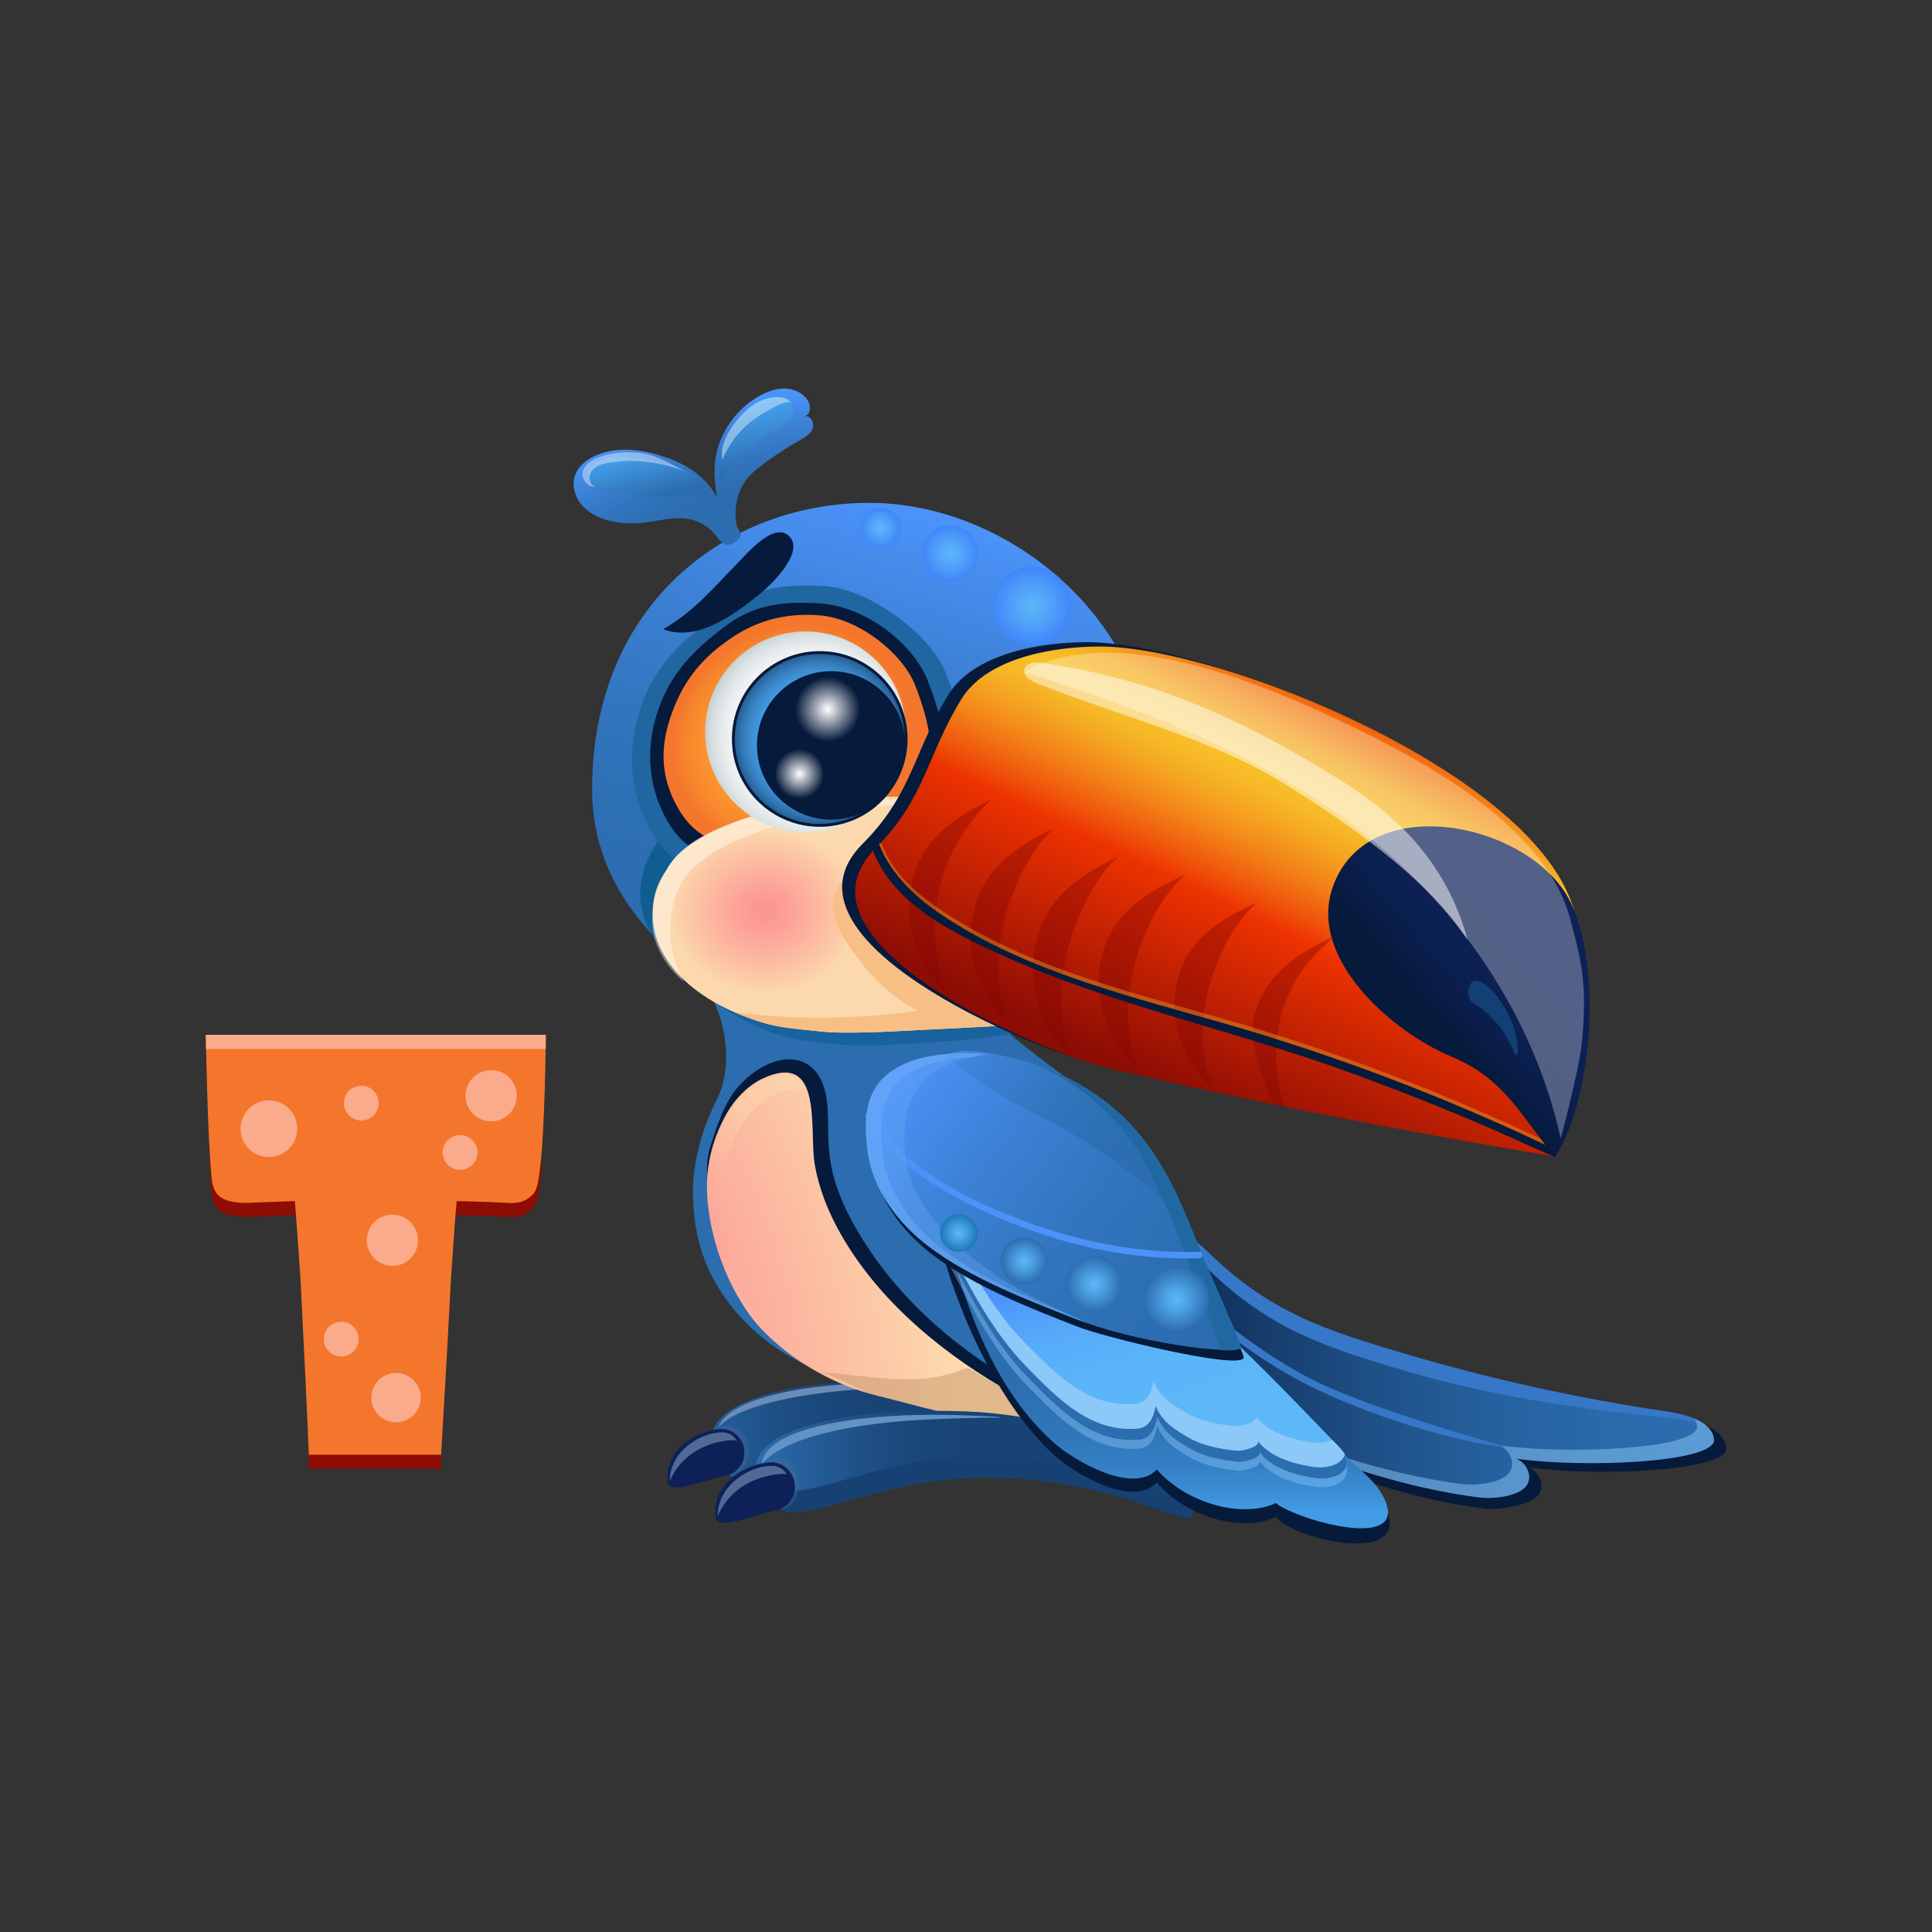 <?xml version="1.0" encoding="utf-8"?>
<!-- Generator: Adobe Illustrator 15.1.0, SVG Export Plug-In . SVG Version: 6.00 Build 0)  -->
<!DOCTYPE svg PUBLIC "-//W3C//DTD SVG 1.1//EN" "http://www.w3.org/Graphics/SVG/1.1/DTD/svg11.dtd">
<svg version="1.1" id="Layer_1" xmlns="http://www.w3.org/2000/svg" xmlns:xlink="http://www.w3.org/1999/xlink" x="0px" y="0px"
	 width="512px" height="512px" viewBox="0 0 512 512" enable-background="new 0 0 512 512" xml:space="preserve">
<rect x="0" y="0" width="512" height="512" fill="#333333" stroke="none"/>
<g>
	<g>
		<g>
			<path fill="#8D0D04" d="M142.984,277.541c0,0,1.502,26.254-0.021,37.037c-0.314,2.223-0.529,4.783-2.268,6.205
				c-1.476,1.209-3.048,2.113-7.2,1.68c-2.561-0.146-7.085-0.291-12.833-0.436c-0.287,2.85-3.799,8.785-4.523,19.699
				c-0.498,9.914,0.217,25.055,0.762,43.781c0.035,1.195,0.083,2.459,0.009,3.738H81.85c-0.045-1.162-0.064-2.439-0.006-3.738
				c0.441-9.855,0.283-24.383-0.65-42.8c-0.481-7.244-2.135-13.774-2.664-20.683l-11.817,0.437c0,0-5.267,0.481-8.024-1.313
				c-2.445-1.588-2.503-4.393-2.669-6.032c-0.999-9.855-0.422-37.132-0.422-37.132L142.984,277.541z"/>
		</g>
		<g>
			<path fill="#F4762C" d="M144.646,274.25c0,0-0.166,25.807-1.688,36.59c-0.314,2.223-0.531,4.783-2.269,6.205
				c-1.475,1.207-3.049,2.113-7.202,1.678c-2.56-0.145-6.712-0.289-12.458-0.434c-0.288,2.85-0.797,9.73-1.521,20.643
				c-0.531,10.577-1.401,26.104-2.609,46.577H81.844c-0.387-9.754-1.111-25.086-2.172-45.997c-0.482-7.242-0.99-14.316-1.521-21.223
				l-11.442,0.434c0,0-5.271,0.482-8.027-1.311c-2.443-1.59-2.5-4.393-2.666-6.033c-1.001-9.855-1.477-37.129-1.477-37.129H144.646z
				"/>
		</g>
		<path fill="#F9AB8C" d="M144.602,277.982c0.034-2.313,0.045-3.732,0.045-3.732H54.537c0,0,0.023,1.424,0.073,3.732H144.602z"/>
		<path fill="#F9AB8C" d="M78.774,299.119c0,4.148-3.361,7.514-7.515,7.514c-4.146,0-7.512-3.365-7.512-7.514
			c0-4.152,3.364-7.516,7.512-7.516C75.412,291.604,78.774,294.967,78.774,299.119z"/>
		<circle fill="#F9AB8C" cx="104.952" cy="370.382" r="6.544"/>
		<circle fill="#F9AB8C" cx="90.41" cy="354.868" r="4.606"/>
		<circle fill="#F9AB8C" cx="95.743" cy="292.332" r="4.605"/>
		<circle fill="#F9AB8C" cx="121.92" cy="305.42" r="4.605"/>
		<circle fill="#F9AB8C" cx="130.161" cy="290.391" r="6.786"/>
		<circle fill="#F9AB8C" cx="103.984" cy="328.689" r="6.787"/>
	</g>
	<g>
		<path fill="#2B6DAF" d="M309.665,317.589c0.277,1.146,0.467,2.306,0.562,3.479c0.425,5.305-0.566,7.44,2.579,12.643
			c2.896,4.793,7.024,8.838,8.357,14.461c1.587,6.699-1.545,13.895-6.604,18.564c-5.063,4.674-11.772,7.162-18.494,8.67
			c-27.289,6.121-56.238-2.213-81.212-13.115c-14.864-6.484-27.09-19.73-30.168-35.547c-2.527-12.977-0.339-23.986,5.272-35.334
			c4.876-9.865,2.096-23.625-4.35-32.049c-1.021-1.338-2.215-2.791-2.078-4.469c0.202-2.489,3.064-3.729,5.486-4.333
			c18.109-4.507,37.659-3.018,54.872,4.189c10.596,4.438,13.909,10.434,22.146,17.854c7.982,7.198,17.148,12.977,25.258,20.028
			C298.594,298.979,307.283,307.727,309.665,317.589z"/>
		<path fill="#061A3B" d="M376.106,361.232c22.628,6.677,45.918,11.037,69.258,14.468c5.104,0.75,11.914,3.471,12.1,8.271
			c-0.186,5.992-34.925,7.398-52.478,4.877c3.017,1.115,4.875,5.357,2.231,7.779c-2.642,2.418-10.415,3.619-13.967,3.158
			c-16.07-2.088-29.464-6.451-44.729-11.908c-15.865-5.672-27.661-17.531-39.897-28.764c-7.249-6.66-19.86-33.588,0.597-32.549
			c5.494,0.281,8.326,4.668,12.261,8.512C337.712,350.945,354.301,354.807,376.106,361.232z"/>
		
			<linearGradient id="SVGID_1_" gradientUnits="userSpaceOnUse" x1="336.449" y1="-12.592" x2="495.832" y2="-12.592" gradientTransform="matrix(1 0 0 -1 -41.6 348.01)">
			<stop  offset="0" style="stop-color:#061A3B"/>
			<stop  offset="0.038" style="stop-color:#092043"/>
			<stop  offset="0.24" style="stop-color:#153B6A"/>
			<stop  offset="0.441" style="stop-color:#1F5188"/>
			<stop  offset="0.636" style="stop-color:#25619E"/>
			<stop  offset="0.825" style="stop-color:#2A6AAB"/>
			<stop  offset="1" style="stop-color:#2B6DAF"/>
		</linearGradient>
		<path fill="url(#SVGID_1_)" d="M372.876,358.936c22.625,6.672,45.72,11.748,69.062,15.182c5.104,0.746,12.107,2.756,12.294,7.553
			c-0.187,5.998-34.926,7.4-52.478,4.881c3.016,1.117,4.874,5.355,2.23,7.777c-2.643,2.418-8.569,2.951-12.123,2.49
			c-16.073-2.088-30.103-6.438-45.37-11.894c-15.865-5.674-28.866-16.877-41.103-28.112c-7.249-6.658-19.862-33.586,0.596-32.549
			c5.495,0.28,10.301,3.76,14.237,7.602C336.454,347.734,351.07,352.507,372.876,358.936z"/>
		<g>
			<path fill="#3777C8" d="M305.985,328.766c5.495,0.282,10.301,3.754,14.237,7.604c16.231,15.866,30.848,20.635,52.653,27.067
				c22.625,6.67,46.896,10.197,70.39,12.355c6.555,0.605,9.994,2.848,8.622,1.785c-2.528-1.963-6.64-2.979-9.95-3.463
				c-23.342-3.434-46.437-8.51-69.062-15.182c-21.807-6.429-36.422-11.199-52.653-27.07c-3.938-3.842-8.742-7.32-14.237-7.602
				c-9.418-0.478-11.824,4.971-10.975,11.646C295.712,331.475,298.814,328.402,305.985,328.766z"/>
		</g>
		<g opacity="0.5">
			<path fill="#8CC8F8" d="M449.113,376.001c0.354,0.64,0.584,1.345,0.613,2.131c-0.187,5.994-34.924,7.398-52.478,4.877
				c3.014,1.117,4.875,5.357,2.229,7.777c-2.639,2.418-8.571,2.95-12.123,2.491c-16.073-2.088-30.101-6.438-45.369-11.895
				c-8.694-3.109-16.521-7.881-23.84-13.404c8.603,7.006,17.843,13.188,28.345,16.945c15.269,5.455,29.297,9.805,45.37,11.893
				c3.554,0.462,9.48-0.071,12.123-2.489c2.646-2.422,0.784-6.66-2.23-7.776c17.552,2.52,52.291,1.116,52.478-4.882
				C454.128,379.009,451.925,377.208,449.113,376.001z"/>
		</g>
		
			<linearGradient id="SVGID_2_" gradientUnits="userSpaceOnUse" x1="218.655" y1="-31.997" x2="334.828" y2="-31.997" gradientTransform="matrix(1 0 0 -1 -41.6 348.01)">
			<stop  offset="0.01" style="stop-color:#2B6DAF"/>
			<stop  offset="0.11" style="stop-color:#255F9B"/>
			<stop  offset="0.252" style="stop-color:#1E4F85"/>
			<stop  offset="0.389" style="stop-color:#194678"/>
			<stop  offset="0.515" style="stop-color:#184374"/>
		</linearGradient>
		<path fill="url(#SVGID_2_)" d="M304.714,392.479c-0.554,6.508-15.132-7.668-51.58-8.901c-38.298-1.3-56.788,19.805-63.886,1.467
			c-5.522-14.269,22.966-20.349,55.598-19.037C277.484,367.313,305.535,382.884,304.714,392.479z"/>
		<path fill="#6B8CB6" d="M248.654,369.622c27.392,1.11,49.956,14.271,56.065,23.217c0.531-9.246-27.808-24.975-59.869-26.228
			c-32.214-1.256-52.341,4.55-54.453,11.707c-0.177,0.603,2.923-8.096,40.833-10.37C236.568,367.632,241.58,369.333,248.654,369.622
			z"/>
		<path fill="#061A3B" d="M187.387,312.782c0.553,14.465,7.409,30.584,16.584,39.454c8.587,8.306,19.667,14.396,31.337,17.22
			c15.157,3.668,33.44,9.51,49.079,8.31c0.974-1.203,1.071-2.505,0.285-3.894c-5.231-1.988-10.266-4.406-15.058-7.203
			c-17.701-10.338-32.835-23.692-43.021-41.59c-3.15-5.535-5.69-11.438-6.614-17.902c-1.128-7.901,0.368-14.303-2.096-20.323
			c-0.882-2.158-2.471-4.168-4.613-5.195c-7.33-3.518-16.537,3.613-19.974,9.576c-2.21,3.836-3.591,8.076-4.954,12.278
			C187.325,306.659,187.26,309.493,187.387,312.782z"/>
		
			<radialGradient id="SVGID_3_" cx="135.847" cy="81.926" r="82.737" gradientTransform="matrix(0.926 -0.377 -0.679 -1.667 89.089 525.083)" gradientUnits="userSpaceOnUse">
			<stop  offset="0" style="stop-color:#FC9292"/>
			<stop  offset="0.284" style="stop-color:#FCA298"/>
			<stop  offset="0.836" style="stop-color:#FCCBA7"/>
			<stop  offset="1" style="stop-color:#FCD9AC"/>
		</radialGradient>
		<path fill="url(#SVGID_3_)" d="M187.383,315.87c0.522,13.78,6.976,29.135,15.612,37.586c8.082,7.91,18.511,13.709,29.496,16.403
			c14.268,3.492,31.475,9.062,46.193,7.918c0.916-1.151,1.005-2.389,0.271-3.719c-4.925-1.889-9.663-4.192-14.172-6.856
			c-16.665-9.847-32.568-23.431-42.156-40.479c-3.212-5.713-5.676-11.899-6.745-18.391c-1.488-9.008,2.432-30.039-13.799-22.498
			c-3.813,1.775-7.33,5.42-9.41,9.074C188.977,301.398,187.099,308.411,187.383,315.87z"/>
		<g opacity="0.5">
			
				<radialGradient id="SVGID_4_" cx="155.856" cy="95.831" r="29.509" gradientTransform="matrix(0.926 -0.377 -0.679 -1.667 100.001 541.898)" gradientUnits="userSpaceOnUse">
				<stop  offset="0" style="stop-color:#FC9292"/>
				<stop  offset="0.284" style="stop-color:#FCA298"/>
				<stop  offset="0.836" style="stop-color:#FCCBA7"/>
				<stop  offset="1" style="stop-color:#FCD9AC"/>
			</radialGradient>
			<path fill="url(#SVGID_4_)" d="M190.507,319.516c-0.12-3.134-0.057-5.832,0.896-8.828c1.282-4.008,2.585-8.041,4.667-11.697
				c2.08-3.656,5.027-6.945,8.841-8.719c4.013-1.865,6.81-2.029,8.771-1.086c-1.625-3.91-4.932-5.793-11.894-2.56
				c-3.813,1.771-6.76,5.063-8.839,8.72c-2.08,3.655-3.387,7.69-4.663,11.698c-0.961,2.996-1.02,5.695-0.903,8.826
				c0.509,13.44,6.66,28.369,14.976,36.94C195.662,344.032,190.948,331.21,190.507,319.516z"/>
		</g>
		<path opacity="0.5" fill="#C4986A" enable-background="new    " d="M217.295,363.714c5.189,1.084,9.799,4.82,15.194,6.146
			c14.269,3.492,31.476,9.062,46.194,7.918c0.916-1.151,1.005-2.389,0.271-3.719c-4.925-1.889-9.663-4.192-14.173-6.856
			c-2.32-1.369-4.668-2.476-6.915-3.964c-0.415-0.272-0.848-0.557-1.341-0.622c-0.612-0.084-1.216,0.172-1.785,0.405
			C242.684,367.921,229.729,364.279,217.295,363.714z"/>
		
			<linearGradient id="SVGID_5_" gradientUnits="userSpaceOnUse" x1="293.829" y1="209.444" x2="258.646" y2="89.14" gradientTransform="matrix(1 0 0 -1 -41.6 348.01)">
			<stop  offset="0.01" style="stop-color:#4B92F9"/>
			<stop  offset="0.044" style="stop-color:#4990F4"/>
			<stop  offset="0.296" style="stop-color:#3C81D6"/>
			<stop  offset="0.543" style="stop-color:#3376C0"/>
			<stop  offset="0.781" style="stop-color:#2D6FB3"/>
			<stop  offset="1" style="stop-color:#2B6DAF"/>
		</linearGradient>
		<path fill="url(#SVGID_5_)" d="M305.128,204.467c0,39.386-8.979,73.641-64.341,71.903c-37.384-1.175-83.873-25.676-83.873-67.079
			c0-49.512,36.048-76.026,73.448-76.026C267.766,133.265,305.128,165.084,305.128,204.467z"/>
		<path fill="#0F5D91" d="M284.238,215.747c0.28,0.189,0.558,0.38,0.834,0.575c7.639,5.426,13.044,14.924,11.159,24.103
			c-2.739,13.382-11.187,20.261-22.677,23.984c-2.994,0.971-2.743,1.291-33.652,2.743c-4.852,0.228-18.339,1.148-25.597,0.384
			c-9.938-1.045-13.376-1.068-22.604-4.938c-16.279-6.833-28.867-21.416-17.925-38.767c2.262-3.584,6.272-5.668,10.053-7.578
			c22.789-11.498,49.602-12.513,74.857-8.803C267.623,208.763,276.75,210.748,284.238,215.747z"/>
		<path fill="#2066A0" d="M250.608,178.339c8.446,21.509,8.368,38.14-18.755,44.28c-20.214,4.576-46.479,19.98-59.216-2.121
			c-6.458-11.209-6.596-24.027-1.898-35.604c4.223-10.396,11.891-16.507,20.549-22.898c9.695-7.157,18.053-6.899,26.093-6.767
			C229.56,155.436,246.45,167.764,250.608,178.339z"/>
		<path fill="#3777C8" d="M319.806,349.193c8.175,6.564,16.592,12.599,25.933,17.423c16.515,8.532,41.201,15.897,53.405,16.881
			c0.831,0.067-35.24-9.629-51.662-18.047c-9.351-4.796-17.758-10.863-25.931-17.425
			C320.899,347.503,318.883,348.454,319.806,349.193L319.806,349.193z"/>
		<path fill="#061A3B" d="M245.814,180.286c7.47,19.019,7.4,33.726-16.581,39.154c-17.874,4.046-41.1,17.666-52.361-1.875
			c-5.711-9.913-5.833-21.249-1.679-31.485c3.732-9.189,10.071-14.983,17.73-20.633c8.573-6.327,17.942-5.826,23.51-5.595
			C229.607,160.399,242.142,170.936,245.814,180.286z"/>
		
			<radialGradient id="SVGID_6_" cx="494.55" cy="-466.903" r="34.607" gradientTransform="matrix(0.8 -0.482 -0.428 -0.71 -385.991 102.053)" gradientUnits="userSpaceOnUse">
			<stop  offset="0.01" style="stop-color:#FEA02F"/>
			<stop  offset="0.45" style="stop-color:#FD9E2F"/>
			<stop  offset="0.675" style="stop-color:#FC962E"/>
			<stop  offset="0.85" style="stop-color:#F8892D"/>
			<stop  offset="1" style="stop-color:#F4762C"/>
		</radialGradient>
		<path fill="url(#SVGID_6_)" d="M242.526,181.623c6.807,17.325,6.741,30.723-15.1,35.669c-16.284,3.685-37.421,14.785-47.679-3.013
			c-5.202-9.028-4.932-17.668-0.822-27.53c3.386-8.125,8.548-13.572,15.822-18.289c7.934-5.144,16.178-5.93,22.632-5.368
			C227.7,163.987,239.182,173.109,242.526,181.623z"/>
		<path fill="#18629E" d="M288.152,224.049c0.268,0.191,0.533,0.384,0.799,0.586c7.296,5.512,12.463,15.168,10.659,24.501
			c-2.615,13.604-13.327,19.255-24.309,23.041c-2.861,0.986-8.063,2.74-29.509,4.128c-4.639,0.299-17.519,1.168-24.455,0.389
			c-9.492-1.063-12.779-1.088-21.593-5.023c-15.554-6.943-27.581-21.768-17.125-39.403c2.157-3.641,5.993-5.764,9.605-7.702
			c21.771-11.687,47.387-12.717,71.519-8.947C272.277,216.949,281.002,218.968,288.152,224.049z"/>
		<path fill="#FCD9AC" d="M287.604,221.581c0.277,0.19,0.557,0.379,0.829,0.574c7.642,5.425,13.048,14.923,11.159,24.104
			c-2.739,13.384-11.184,20.261-22.677,23.98c-2.992,0.973-2.741,1.29-33.65,2.745c-4.854,0.23-18.339,1.146-25.597,0.386
			c-9.938-1.05-13.375-1.07-22.604-4.94c-16.28-6.837-28.87-21.415-17.922-38.768c2.259-3.581,6.42-6.583,10.202-8.49
			c22.789-11.497,49.449-11.598,74.705-7.889C270.986,214.596,280.113,216.582,287.604,221.581z"/>
		<path fill="#F7BF85" d="M296.797,243.926c7.174,12.048-10.198,23.18-19.882,26.313c-2.992,0.974-2.741,1.291-33.65,2.746
			c-4.854,0.23-18.339,1.146-25.597,0.386c-9.938-1.05-13.375-1.07-22.604-4.94c-0.193-0.08-0.381-0.162-0.569-0.242
			c23.508,3.282,47.688,0.916,70.86-4.207c5.102-1.131,10.169-2.519,14.864-4.845c3.227-1.598,6.361-3.817,8.612-6.63
			C289.657,251.471,297.026,244.314,296.797,243.926z"/>
		
			<radialGradient id="SVGID_7_" cx="391.983" cy="53.523" r="28.905" gradientTransform="matrix(0.872 0 0 -0.756 -139.21 281.99)" gradientUnits="userSpaceOnUse">
			<stop  offset="0" style="stop-color:#FC9292"/>
			<stop  offset="0.284" style="stop-color:#FCA298"/>
			<stop  offset="0.836" style="stop-color:#FCCBA7"/>
			<stop  offset="1" style="stop-color:#FCD9AC"/>
		</radialGradient>
		<path fill="url(#SVGID_7_)" d="M232.037,241.508c0.205,12.641-13.219,22.895-29.519,22.895c-16.305,0-29.521-10.25-29.521-22.895
			c0-12.642,13.22-22.518,29.521-22.888C218.619,218.253,231.82,228.476,232.037,241.508z"/>
		<path opacity="0.4" fill="#FFFFFF" enable-background="new    " d="M179.448,236.422c6.673-18.208,52.685-25.081,79.409-23.557
			c-25.995-3.063-71.738-0.099-81.714,16.797c-7.563,12.807-4.584,22.936,3.992,30.449
			C177.835,253.347,175.887,246.13,179.448,236.422z"/>
		<path fill="#F7BF85" d="M277.646,268.02c-22.538,9.553-41.339,0.983-53.785-19.1c-15.362-24.788,32.128-26.301,45.744-24.997
			c9.613,0.922,19.618,3.326,26.609,9.986c1.386,1.321,2.664,2.85,3.189,4.693c0.409,1.432,0.335,2.958,0.195,4.443
			c-0.533,5.755-2.006,11.546-5.247,16.332C291.552,263.509,282.227,266.077,277.646,268.02z"/>
		<path fill="#061A3B" d="M413.759,240.348c9.2,33.354-4.6,65.558-4.6,65.558s-60.154-10.068-119.615-24.154
			c-15.379-3.641-86.232-32.804-60.981-58.1c13.212-13.229,13.438-24.186,22.674-39.395c6.779-11.168,24.66-14.07,36.828-14.07
			C320.006,170.187,403.663,203.757,413.759,240.348z"/>
		
			<linearGradient id="SVGID_8_" gradientUnits="userSpaceOnUse" x1="351.86" y1="59.329" x2="402.239" y2="163.565" gradientTransform="matrix(1 0 0 -1 -41.6 348.01)">
			<stop  offset="0" style="stop-color:#8D0D04"/>
			<stop  offset="0.436" style="stop-color:#ED3201"/>
			<stop  offset="0.491" style="stop-color:#EF540B"/>
			<stop  offset="0.576" style="stop-color:#F38318"/>
			<stop  offset="0.651" style="stop-color:#F5A521"/>
			<stop  offset="0.713" style="stop-color:#F6BA27"/>
			<stop  offset="0.754" style="stop-color:#F7C129"/>
			<stop  offset="0.787" style="stop-color:#F7BB27"/>
			<stop  offset="0.83" style="stop-color:#F5AC23"/>
			<stop  offset="0.878" style="stop-color:#F4911C"/>
			<stop  offset="0.93" style="stop-color:#F16D11"/>
			<stop  offset="0.984" style="stop-color:#EE3E04"/>
			<stop  offset="0.997" style="stop-color:#ED3201"/>
		</linearGradient>
		<path fill="url(#SVGID_8_)" d="M417.21,241.496c9.201,33.354-5.07,64.962-5.07,64.962s-59.686-9.474-119.145-23.556
			c-15.378-3.641-86.231-32.806-60.981-58.101c13.207-13.231,13.438-24.186,22.677-39.396c6.776-11.168,24.654-14.07,36.825-14.07
			C323.457,171.336,407.118,204.906,417.21,241.496z"/>
		
			<linearGradient id="SVGID_9_" gradientUnits="userSpaceOnUse" x1="198.135" y1="308.518" x2="203.886" y2="282.063" gradientTransform="matrix(0.998 0.068 0.068 -0.998 -18.298 400.22)">
			<stop  offset="0.01" style="stop-color:#4B92F9"/>
			<stop  offset="0.044" style="stop-color:#4990F4"/>
			<stop  offset="0.296" style="stop-color:#3C81D6"/>
			<stop  offset="0.543" style="stop-color:#3376C0"/>
			<stop  offset="0.781" style="stop-color:#2D6FB3"/>
			<stop  offset="1" style="stop-color:#2B6DAF"/>
		</linearGradient>
		<path fill="url(#SVGID_9_)" d="M194.925,136.676c0.025,0.781,0.101,1.556,0.236,2.31c0.179,1.017,1.631,3.313,0.019,3.586
			c-2.164,0.363-3.605-4.556-4-6.01c-1.683-6.186-2.779-12.74-0.58-18.982c1.865-5.289,5.695-9.86,10.58-12.614
			c2.063-1.165,4.365-2.027,6.732-1.995c2.366,0.027,4.806,1.069,6.109,3.044c0.93,1.408,0.887,3.799-0.725,4.293
			c1.558-0.271,2.627,1.859,2.033,3.328c-0.595,1.469-2.097,2.321-3.478,3.099c-3.831,2.162-7.504,4.615-10.971,7.326
			c-2.543,1.991-4.389,4.271-5.306,7.436C195.101,133.148,194.875,134.927,194.925,136.676z"/>
		
			<linearGradient id="SVGID_10_" gradientUnits="userSpaceOnUse" x1="162.247" y1="295.533" x2="177.592" y2="271.26" gradientTransform="matrix(0.998 0.068 0.068 -0.998 -18.298 400.22)">
			<stop  offset="0.01" style="stop-color:#4B92F9"/>
			<stop  offset="0.044" style="stop-color:#4990F4"/>
			<stop  offset="0.296" style="stop-color:#3C81D6"/>
			<stop  offset="0.543" style="stop-color:#3376C0"/>
			<stop  offset="0.781" style="stop-color:#2D6FB3"/>
			<stop  offset="1" style="stop-color:#2B6DAF"/>
		</linearGradient>
		<path fill="url(#SVGID_10_)" d="M195.924,140.646c-0.139-0.239-0.306-0.465-0.47-0.664c-2.026-2.489-3.402-4.763-4.977-7.486
			c-1.409-2.438-3.192-4.935-5.448-6.67c-2.597-2.201-5.747-3.656-8.968-4.758c-6.028-2.062-12.885-2.9-18.624-0.135
			c-2.113,1.02-4.082,2.604-4.943,4.787c-1.132,2.878-0.074,6.298,2.057,8.536c2.133,2.241,5.155,3.438,8.191,4.018
			c2.279,0.435,4.614,0.549,6.924,0.352c4.441-0.382,8.91-1.931,13.265-0.979c2.592,0.57,4.979,2.039,6.65,4.099
			c0.696,0.857,1.304,1.839,2.27,2.381c1.497,0.841,3.35-0.531,4.226-1.73C196.453,141.879,196.269,141.229,195.924,140.646z"/>
		
			<linearGradient id="SVGID_11_" gradientUnits="userSpaceOnUse" x1="241.662" y1="-40.048" x2="357.832" y2="-40.048" gradientTransform="matrix(1 0 0 -1 -41.6 348.01)">
			<stop  offset="0.01" style="stop-color:#2B6DAF"/>
			<stop  offset="0.11" style="stop-color:#255F9B"/>
			<stop  offset="0.252" style="stop-color:#1E4F85"/>
			<stop  offset="0.389" style="stop-color:#194678"/>
			<stop  offset="0.515" style="stop-color:#184374"/>
		</linearGradient>
		<path fill="url(#SVGID_11_)" d="M316.215,400.529c-0.555,6.511-15.128-7.67-51.578-8.903c-38.303-1.299-56.788,19.81-63.885,1.472
			c-5.523-14.265,22.959-20.349,55.6-19.041C288.985,375.364,317.033,390.934,316.215,400.529z"/>
		<path fill="#174172" d="M314.872,396.118c-2.42,3.446-17.402-8.847-51.237-9.996c-37.607-1.272-56.11,19.053-63.487,2.422
			c-0.208,1.412-0.026,2.929,0.604,4.554c7.097,18.338,25.583-2.771,63.885-1.472c36.45,1.233,51.023,15.414,51.578,8.903
			C316.332,399.163,315.862,397.673,314.872,396.118z"/>
		<path fill="#6392C4" d="M256.856,375.116c-32.215-1.259-54.44,4.12-54.989,12.932c-0.039,0.623,3.519-9.002,39.528-11.618
			c5.271-0.386,19.259-0.82,22.433-0.722C265.43,375.761,267.805,375.542,256.856,375.116z"/>
		<path fill="#061A3B" d="M278.443,348.557c-8.238-5.104-19.936-13.103-28.791-16.953c5.261,18.729,15.537,41.026,29.687,54.004
			c5.174,4.742,20.832,14.188,27.243,7.25c7.822,9.227,22.646,13.403,31.532,9.133c5.572,6.645,37.75,13.15,28.581-3.361
			c-2.317-4.176-8.555-7.73-11.815-10.928c-4.034-3.959-6.831-4.699-11.608-7.813c-12.94-8.439-26.563-15.777-40.676-21.908
			c-7.922-3.443-15.467-3.926-22.726-8.535C279.396,349.146,278.922,348.852,278.443,348.557z"/>
		
			<linearGradient id="SVGID_12_" gradientUnits="userSpaceOnUse" x1="352.108" y1="14.42" x2="351.524" y2="-52.251" gradientTransform="matrix(1 0 0 -1 -41.6 348.01)">
			<stop  offset="8.000000e-008" style="stop-color:#2B6DAF"/>
			<stop  offset="0.493" style="stop-color:#2C6FB1"/>
			<stop  offset="0.681" style="stop-color:#2F75B8"/>
			<stop  offset="0.817" style="stop-color:#347FC4"/>
			<stop  offset="0.927" style="stop-color:#3B8ED5"/>
			<stop  offset="1" style="stop-color:#429CE5"/>
		</linearGradient>
		<path fill="url(#SVGID_12_)" d="M278.443,346.343c-8.238-4.965-16.99-9.188-25.847-12.93
			c5.263,18.217,12.593,36.351,26.741,48.976c5.174,4.612,20.832,13.807,27.243,7.049c7.822,8.979,22.646,13.045,31.532,8.889
			c5.462,4.527,37.238,13.615,28.07-2.445c-2.316-4.063-8.044-8.346-11.306-11.457c-4.034-3.85-6.831-4.568-11.608-7.602
			c-12.94-8.205-26.563-15.346-40.676-21.311c-7.922-3.349-15.467-3.818-22.726-8.304
			C279.396,346.919,278.922,346.626,278.443,346.343z"/>
		<path opacity="0.41" fill="#8CC8F8" enable-background="new    " d="M257.345,313.189c-16.498-1.416-9.94,13.925-5.332,22.832
			c5.756,11.127,11.641,22.431,20.386,31.398c8.751,8.969,17.26,17.547,29.74,16.436c3.728-0.571,4.251-4.684,4.531-5.963
			c1.866,4.25,4.789,6.062,8.795,8.398c3.442,2.008,8.135,3.014,12.757,3.443c1.538,0.141,6.176-1.121,5.576-2.543
			c3.333,4.305,9.392,6.029,14.775,6.838c3.438,0.52,8.169-0.629,8.389-4.098c0.108-1.738-1.181-3.209-2.385-4.466
			c-20.354-21.184-40.909-42.543-65.286-58.94C279.611,320.016,268.971,314.189,257.345,313.189z"/>
		
			<linearGradient id="SVGID_13_" gradientUnits="userSpaceOnUse" x1="337.555" y1="14.289" x2="350.883" y2="-30.713" gradientTransform="matrix(1 0 0 -1 -41.6 348.01)">
			<stop  offset="8.000000e-008" style="stop-color:#4B92F9"/>
			<stop  offset="0.114" style="stop-color:#509DF9"/>
			<stop  offset="0.346" style="stop-color:#57ACF9"/>
			<stop  offset="0.614" style="stop-color:#5BB5F9"/>
			<stop  offset="1" style="stop-color:#5CB8F9"/>
		</linearGradient>
		<path fill="url(#SVGID_13_)" d="M257.345,310.891c-16.498-1.416-9.94,13.924-5.332,22.832
			c5.756,11.125,11.641,22.43,20.386,31.397c8.751,8.969,17.26,17.547,29.74,16.437c3.728-0.572,4.251-4.685,4.531-5.961
			c1.866,4.25,4.789,6.059,8.795,8.397c3.442,2.006,8.135,3.016,12.757,3.438c1.538,0.143,6.176-1.115,5.576-2.537
			c3.333,4.303,9.392,6.028,14.775,6.838c3.438,0.52,8.169-0.631,8.389-4.101c0.108-1.739-1.181-3.209-2.385-4.463
			c-20.354-21.185-40.909-42.541-65.286-58.942C279.611,317.712,268.971,311.893,257.345,310.891z"/>
		<path fill="#8CC8F8" d="M354.577,383.169c-0.493-0.517-0.989-1.03-1.483-1.549c-1.66,0.698-3.762,0.871-5.521,0.606
			c-5.38-0.809-11.442-2.535-14.773-6.838c0.599,1.42-4.038,2.68-5.575,2.539c-4.622-0.426-9.315-1.434-12.756-3.439
			c-4.012-2.34-6.934-4.146-8.798-8.396c-0.281,1.275-0.804,5.386-4.528,5.962c-12.481,1.108-20.991-7.47-29.741-16.438
			c-8.747-8.97-14.63-20.271-20.384-31.4c-1.343-2.588-2.846-5.721-3.897-8.825c-1.507,4.95,2.065,12.854,4.896,18.332
			c5.756,11.125,11.641,22.43,20.386,31.397c8.751,8.969,17.26,17.547,29.74,16.437c3.728-0.572,4.251-4.685,4.531-5.961
			c1.866,4.25,4.789,6.059,8.795,8.397c3.442,2.006,8.135,3.016,12.757,3.438c1.538,0.143,6.176-1.115,5.576-2.537
			c3.333,4.303,9.392,6.028,14.775,6.838c3.438,0.52,8.169-0.631,8.389-4.101C357.071,385.893,355.781,384.423,354.577,383.169z"/>
		<path fill="#2B6DAF" d="M356.39,385.452c-0.839,2.848-5.081,3.784-8.241,3.312c-5.379-0.813-11.445-2.535-14.772-6.841
			c0.596,1.423-4.042,2.683-5.577,2.537c-4.622-0.424-9.313-1.433-12.752-3.438c-4.012-2.34-6.936-4.147-8.802-8.399
			c-0.281,1.278-0.804,5.39-4.529,5.965c-12.48,1.111-20.989-7.467-29.737-16.438c-8.751-8.969-14.633-20.272-20.388-31.396
			c-1.808-3.496-3.908-7.976-4.808-12.049c0.244,4.729,2.971,10.646,5.229,15.019c5.756,11.125,11.641,22.43,20.386,31.397
			c8.751,8.969,17.26,17.547,29.74,16.437c3.728-0.572,4.251-4.685,4.531-5.961c1.866,4.25,4.789,6.059,8.795,8.397
			c3.442,2.006,8.135,3.016,12.757,3.438c1.538,0.143,6.176-1.115,5.576-2.537c3.333,4.303,9.392,6.028,14.775,6.838
			c3.438,0.52,8.169-0.631,8.389-4.101C357.013,386.852,356.771,386.128,356.39,385.452z"/>
		<path fill="#061A3B" d="M316.211,331.945c3.112,7.933,14.129,26.88,13.318,28.023c-2.037,2.883-36.787-5.563-43.854-8.334
			c-12.89-5.053-27.342-10.631-38.427-19.025c-8.24-6.243-14.957-15.207-16.201-25.471c-0.837-6.914-0.982-14.59,4.661-19.611
			c3.953-3.514,9.287-5.09,14.542-5.723c15.042-1.813,30.349,2.617,42.555,11.478C306.557,303.27,310.223,316.671,316.211,331.945z"
			/>
		
			<linearGradient id="SVGID_14_" gradientUnits="userSpaceOnUse" x1="278.491" y1="62.403" x2="364.094" y2="-4.561" gradientTransform="matrix(1 0 0 -1 -41.6 348.01)">
			<stop  offset="0.01" style="stop-color:#4B92F9"/>
			<stop  offset="0.044" style="stop-color:#4990F4"/>
			<stop  offset="0.296" style="stop-color:#3C81D6"/>
			<stop  offset="0.543" style="stop-color:#3376C0"/>
			<stop  offset="0.781" style="stop-color:#2D6FB3"/>
			<stop  offset="1" style="stop-color:#2B6DAF"/>
		</linearGradient>
		<path fill="url(#SVGID_14_)" d="M317.341,329.544c3.106,7.935,11.728,26.394,11.506,27.774
			c-3.101,1.688-28.138-1.522-44.321-7.983c-12.857-5.131-27.342-10.629-38.427-19.026c-8.244-6.242-14.96-15.203-16.201-25.47
			c-0.832-6.912-0.98-14.592,4.659-19.608c3.954-3.517,9.287-5.092,14.544-5.726c15.042-1.815,30.351,2.619,42.553,11.481
			C305.406,300.968,311.35,314.27,317.341,329.544z"/>
		
			<linearGradient id="SVGID_15_" gradientUnits="userSpaceOnUse" x1="287.648" y1="81.672" x2="345.832" y2="36.156" gradientTransform="matrix(1 0 0 -1 -41.6 348.01)">
			<stop  offset="0.01" style="stop-color:#4B92F9"/>
			<stop  offset="0.044" style="stop-color:#4990F4"/>
			<stop  offset="0.296" style="stop-color:#3C81D6"/>
			<stop  offset="0.543" style="stop-color:#3376C0"/>
			<stop  offset="0.781" style="stop-color:#2D6FB3"/>
			<stop  offset="1" style="stop-color:#2B6DAF"/>
		</linearGradient>
		<path fill="url(#SVGID_15_)" d="M291.078,291.682c-0.025-0.023-0.049-0.043-0.068-0.068c-5.078-4.723-12.105-8.209-18.712-10.131
			c-5.258-1.527-16.743-4.722-21.736-1.758c-0.424,0.248,10.343,7.821,11.674,8.68c7.773,5.012,16.04,8.441,23.863,13.25
			c4.38,2.594,8.572,5.566,12.612,8.654c3.38,2.586,8.021,5.385,10.049,9.188c-0.99-3.535-2.508-6.918-4.484-10.006
			C300.253,303.198,296.641,296.882,291.078,291.682z"/>
		<path fill="#2168A3" d="M317.341,329.544c-5.991-15.274-11.936-28.576-25.688-38.558c-5.041-3.661-10.616-6.555-16.479-8.573
			c4.285,1.912,8.371,4.325,12.154,7.185c13.754,10.372,19.696,24.192,25.688,40.069c2.906,7.703,9.541,24.726,10.354,28.115
			c1.531,0.141,4.121,0.272,5.478-0.464C329.068,355.938,320.448,337.479,317.341,329.544z"/>
		<g>
			<path fill="#4B92F9" d="M229.47,296.091c8.013,13.955,24.149,22.224,38.588,28.025c15.748,6.329,32.768,9.866,49.771,9.342
				c1.105-0.033,1.113-1.763,0-1.726c-15.626,0.482-31.222-2.512-45.849-7.944c-15.097-5.603-32.714-14.104-41.021-28.57
				C230.405,294.255,228.916,295.122,229.47,296.091L229.47,296.091z"/>
		</g>
		<path opacity="0.3" fill="#70AFF9" enable-background="new    " d="M258.452,333.882c-8.241-6.687-17.271-16.104-18.511-27.098
			c-0.835-7.412-0.11-15.734,5.53-21.111c3.954-3.769,10.729-5.543,15.981-6.225c0.075-0.011,0.15-0.017,0.228-0.025
			c-4.164-0.428-8.385-0.422-12.581,0.082c-5.257,0.634-10.59,2.209-14.544,5.726c-5.641,5.018-5.491,12.696-4.659,19.608
			c1.241,10.267,7.957,19.228,16.201,25.47c11.085,8.397,25.535,13.977,38.427,19.026c0.896,0.354,2.052,0.729,3.389,1.131
			C277.598,345.984,267.021,340.837,258.452,333.882z"/>
		<path opacity="0.46" fill="#70AFF9" enable-background="new    " d="M250.098,331.313c-8.239-6.246-14.958-15.209-16.197-25.472
			c-0.836-6.916-0.981-14.592,4.657-19.61c3.956-3.515,9.288-5.088,14.546-5.724c1.407-0.172,2.821-0.278,4.232-0.34
			c1.425-0.315,2.817-0.553,4.118-0.719c0.075-0.011,0.15-0.017,0.228-0.025c-4.164-0.428-8.385-0.422-12.581,0.082
			c-5.257,0.634-10.59,2.209-14.544,5.726c-5.641,5.018-5.491,12.697-4.659,19.608c1.241,10.267,7.957,19.228,16.201,25.47
			c11.085,8.397,25.535,13.977,38.427,19.026c0.896,0.354,2.052,0.729,3.389,1.131c-2.231-0.969-4.479-1.977-6.714-3.02
			C270.371,343.107,259.122,338.143,250.098,331.313z"/>
		<g>
			<path fill="#061A3B" d="M201.2,157.536c3.197-2.559,11.563-10.72,8.315-14.987c-3.854-5.06-11.533,4.139-14.155,6.812
				c-6.24,6.354-11.473,12.757-19.632,17.395C184.787,170.195,194.43,162.953,201.2,157.536z"/>
		</g>
		
			<radialGradient id="SVGID_16_" cx="256.956" cy="153.473" r="28.691" gradientTransform="matrix(1 0 0 -1.003 -41.6 348.832)" gradientUnits="userSpaceOnUse">
			<stop  offset="0" style="stop-color:#FFFFFF"/>
			<stop  offset="0.502" style="stop-color:#FDFDFE"/>
			<stop  offset="0.682" style="stop-color:#F6F8F8"/>
			<stop  offset="0.811" style="stop-color:#EBEEEF"/>
			<stop  offset="0.915" style="stop-color:#DAE1E2"/>
			<stop  offset="1" style="stop-color:#C5D0D2"/>
		</radialGradient>
		<circle fill="url(#SVGID_16_)" cx="213.471" cy="193.949" r="26.608"/>
		<circle fill="#061A3B" cx="217.237" cy="195.832" r="23.278"/>
		
			<radialGradient id="SVGID_17_" cx="258.838" cy="152.178" r="22.517" gradientTransform="matrix(1 0 0 -1 -41.6 348.01)" gradientUnits="userSpaceOnUse">
			<stop  offset="0" style="stop-color:#49A7F4"/>
			<stop  offset="0.453" style="stop-color:#48A6F2"/>
			<stop  offset="0.616" style="stop-color:#46A0EB"/>
			<stop  offset="0.732" style="stop-color:#4298E0"/>
			<stop  offset="0.826" style="stop-color:#3C8BCF"/>
			<stop  offset="0.906" style="stop-color:#347AB9"/>
			<stop  offset="0.976" style="stop-color:#2A669E"/>
			<stop  offset="1" style="stop-color:#265E93"/>
		</radialGradient>
		<circle fill="url(#SVGID_17_)" cx="217.238" cy="195.832" r="22.517"/>
		<path fill="#061A3B" d="M239.947,197.537c0,10.867-8.811,19.677-19.674,19.677c-10.867,0-19.673-8.81-19.673-19.677
			c0-10.862,8.808-19.672,19.673-19.672C231.137,177.865,239.947,186.675,239.947,197.537z"/>
		
			<radialGradient id="SVGID_18_" cx="260.965" cy="160.03" r="8.627" gradientTransform="matrix(1 0 0 -1 -41.6 348.01)" gradientUnits="userSpaceOnUse">
			<stop  offset="0" style="stop-color:#FFFFFF"/>
			<stop  offset="0.997" style="stop-color:#061A3B"/>
		</radialGradient>
		<circle fill="url(#SVGID_18_)" cx="219.365" cy="187.98" r="8.627"/>
		
			<radialGradient id="SVGID_19_" cx="253.451" cy="142.905" r="6.62" gradientTransform="matrix(1 0 0 -1 -41.6 348.01)" gradientUnits="userSpaceOnUse">
			<stop  offset="0" style="stop-color:#FFFFFF"/>
			<stop  offset="0.997" style="stop-color:#061A3B"/>
		</radialGradient>
		<ellipse fill="url(#SVGID_19_)" cx="211.851" cy="205.105" rx="6.326" ry="6.902"/>
		<path opacity="0.4" fill="#840704" enable-background="new    " d="M262.817,211.778c-10.264,9.754-20.252,27.271-12.022,51.697
			c-8.409-9.294-11.542-18.723-9.081-29.645C244.411,221.853,253.532,216.377,262.817,211.778z"/>
		<path opacity="0.4" fill="#840704" enable-background="new    " d="M279.147,219.554c-10.265,9.754-19.161,33.567-12.022,51.697
			c-8.521-8.778-11.544-18.72-9.081-29.646C260.741,229.63,269.86,224.152,279.147,219.554z"/>
		<path opacity="0.4" fill="#840704" enable-background="new    " d="M296.176,227.083c-10.524,10-19.647,34.414-12.326,53.01
			c-8.852-9.151-11.836-19.196-9.313-30.4C277.305,237.412,286.656,231.797,296.176,227.083z"/>
		<path opacity="0.4" fill="#840704" enable-background="new    " d="M314.106,231.751c-10.783,9.662-20.025,33.356-12.349,51.5
			c-8.384-6.545-12.337-18.76-9.81-29.642C294.721,241.676,304.322,236.274,314.106,231.751z"/>
		<path opacity="0.4" fill="#840704" enable-background="new    " d="M333.158,239.141c-10.294,9.21-19.117,31.798-11.782,49.095
			c-7.82-6.127-11.782-17.887-9.371-28.26C314.648,248.599,323.816,243.45,333.158,239.141z"/>
		<path opacity="0.4" fill="#840704" enable-background="new    " d="M354.543,247.695c-24.41,18.021-14.277,45.397-14.277,45.397
			l-2.563-0.236c0,0-7.398-14.352-5.316-23.305C335.155,257.618,344.758,252.218,354.543,247.695z"/>
		<g opacity="0.3">
			<path fill="#F9E132" d="M412.335,303.712c-28.147-13.535-57.88-25.024-87.902-33.646c-25.989-7.463-55.12-14.478-77.444-30.574
				c-5.668-4.089-10.674-8.918-13.19-15.581c-0.385-1.021-2.132,0.131-1.758,1.131c5.277,13.973,20.3,20.981,33.001,26.744
				c30.134,13.657,62.886,20.307,93.861,31.733c17.658,6.517,35.188,13.56,52.158,21.717
				C412.002,305.689,413.61,304.325,412.335,303.712L412.335,303.712z"/>
		</g>
		<g>
			<path fill="#061A3B" d="M412.168,304.661c-28.144-13.537-57.713-24.822-87.735-33.445c-25.989-7.459-55.12-14.477-77.444-30.574
				c-5.668-4.087-11.471-10.194-13.983-16.854c-0.387-1.022-2.033,0.652-1.654,1.654c5.272,13.968,20.989,21.734,33.69,27.491
				c30.134,13.66,62.886,20.311,93.861,31.738c3.12,1.149,6.229,2.315,9.335,3.502c3.106,1.188,6.205,2.392,9.292,3.619
				c3.092,1.229,6.172,2.479,9.244,3.756c3.071,1.277,6.13,2.58,9.176,3.914c3.043,1.332,6.076,2.695,9.094,4.093
				c1.195,0.551,6.325,2.78,6.989,3.055c0.047-0.439,0.367-0.764,0.41-1.189c0.044-0.412-0.194-0.748-0.561-0.924L412.168,304.661z"
				/>
		</g>
		
			<linearGradient id="SVGID_20_" gradientUnits="userSpaceOnUse" x1="436.201" y1="53.135" x2="470.48" y2="80.779" gradientTransform="matrix(1 -0.025 -0.025 -1 -54.283 334.425)">
			<stop  offset="0" style="stop-color:#061A3B"/>
			<stop  offset="0.059" style="stop-color:#071B41"/>
			<stop  offset="0.253" style="stop-color:#0B1F4E"/>
			<stop  offset="0.502" style="stop-color:#0C2056"/>
			<stop  offset="0.99" style="stop-color:#0D2158"/>
		</linearGradient>
		<path fill="url(#SVGID_20_)" d="M416.492,239.676c8.296,18.163,5.149,52.239-4.401,66.963
			c-9.191-11.109-13.411-20.781-27.459-26.628c-15.809-6.575-38.1-26.067-31.423-44.979
			C362.546,208.586,406.679,218.192,416.492,239.676z"/>
		<path opacity="0.49" fill="#FFFFFF" enable-background="new    " d="M344.912,200.555c9.799,5.632,19.557,11.609,27.489,19.651
			c7.937,8.045,13.717,18.123,16.505,28.878c-2.788-3.986-11.151-18.323-48.591-41.423c-19.871-12.259-43.846-17.883-65.533-26.583
			c-1.686-0.678-3.722-1.956-3.297-3.721c0.436-1.807,2.923-1.968,4.759-1.689C302.493,179.64,322.125,187.461,344.912,200.555z"/>
		<path fill="#124074" d="M393.662,268.173c-0.5-0.437-1.003-0.844-1.504-1.237c-0.773-0.611-2.883-1.086-2.996-3.664
			c-0.169-3.765,2.377-3.531,3.241-3.115c3.358,1.621,9.088,9.025,9.828,17.117c0.073,0.819,0.073,1.916-0.252,2.229
			c-0.288,0.283-0.586-0.326-0.808-0.867C399.098,273.57,396.408,270.536,393.662,268.173z"/>
		
			<radialGradient id="SVGID_21_" cx="315.108" cy="187.408" r="10.409" gradientTransform="matrix(1 0 0 -1 -41.6 348.01)" gradientUnits="userSpaceOnUse">
			<stop  offset="0" style="stop-color:#5CB8F9"/>
			<stop  offset="0.441" style="stop-color:#51A4F9"/>
			<stop  offset="1" style="stop-color:#4186F9"/>
		</radialGradient>
		<path fill="url(#SVGID_21_)" d="M283.916,160.6c0,5.751-4.661,10.412-10.406,10.412c-5.75,0-10.41-4.661-10.41-10.412
			c0-5.746,4.66-10.409,10.41-10.409C279.255,150.19,283.916,154.854,283.916,160.6z"/>
		
			<radialGradient id="SVGID_22_" cx="293.431" cy="201.36" r="7.46" gradientTransform="matrix(1 0 0 -1 -41.6 348.01)" gradientUnits="userSpaceOnUse">
			<stop  offset="0" style="stop-color:#5CB8F9"/>
			<stop  offset="0.441" style="stop-color:#51A4F9"/>
			<stop  offset="1" style="stop-color:#4186F9"/>
		</radialGradient>
		<circle fill="url(#SVGID_22_)" cx="251.831" cy="146.65" r="7.46"/>
		
			<radialGradient id="SVGID_23_" cx="353.355" cy="3.671" r="8.694" gradientTransform="matrix(1 0 0 -1 -41.6 348.01)" gradientUnits="userSpaceOnUse">
			<stop  offset="0" style="stop-color:#5CB8F9"/>
			<stop  offset="0.31" style="stop-color:#4FA4E6"/>
			<stop  offset="0.94" style="stop-color:#2E72B4"/>
			<stop  offset="1" style="stop-color:#2B6DAF"/>
		</radialGradient>
		<path fill="url(#SVGID_23_)" d="M320.449,344.339c0,4.802-3.892,8.693-8.694,8.693c-4.8,0-8.695-3.894-8.695-8.693
			c0-4.805,3.896-8.694,8.695-8.694C316.559,335.645,320.449,339.534,320.449,344.339z"/>
		
			<radialGradient id="SVGID_24_" cx="331.565" cy="7.656" r="7.459" gradientTransform="matrix(1 0 0 -1 -41.6 348.01)" gradientUnits="userSpaceOnUse">
			<stop  offset="0" style="stop-color:#5CB8F9"/>
			<stop  offset="0.31" style="stop-color:#4FA4E6"/>
			<stop  offset="0.94" style="stop-color:#2E72B4"/>
			<stop  offset="1" style="stop-color:#2B6DAF"/>
		</radialGradient>
		<circle fill="url(#SVGID_24_)" cx="289.964" cy="340.354" r="7.459"/>
		
			<radialGradient id="SVGID_25_" cx="313.031" cy="13.834" r="6.224" gradientTransform="matrix(1 0 0 -1 -41.6 348.01)" gradientUnits="userSpaceOnUse">
			<stop  offset="0" style="stop-color:#5CB8F9"/>
			<stop  offset="0.31" style="stop-color:#4FA4E6"/>
			<stop  offset="0.94" style="stop-color:#2E72B4"/>
			<stop  offset="1" style="stop-color:#2B6DAF"/>
		</radialGradient>
		<path fill="url(#SVGID_25_)" d="M277.655,334.173c0,3.438-2.788,6.228-6.225,6.228c-3.435,0-6.224-2.789-6.224-6.228
			s2.789-6.221,6.224-6.221C274.866,327.952,277.655,330.734,277.655,334.173z"/>
		
			<radialGradient id="SVGID_26_" cx="295.735" cy="21.25" r="4.989" gradientTransform="matrix(1 0 0 -1 -41.6 348.01)" gradientUnits="userSpaceOnUse">
			<stop  offset="0" style="stop-color:#5CB8F9"/>
			<stop  offset="0.346" style="stop-color:#49A5E5"/>
			<stop  offset="1" style="stop-color:#1C77B7"/>
		</radialGradient>
		<path fill="url(#SVGID_26_)" d="M259.122,326.761c0,2.759-2.234,4.988-4.988,4.988c-2.756,0-4.988-2.229-4.988-4.988
			c0-2.758,2.232-4.989,4.988-4.989C256.888,321.771,259.122,324.003,259.122,326.761z"/>
		
			<radialGradient id="SVGID_27_" cx="274.894" cy="208.1" r="5.353" gradientTransform="matrix(1 0 0 -1 -41.6 348.01)" gradientUnits="userSpaceOnUse">
			<stop  offset="0" style="stop-color:#5CB8F9"/>
			<stop  offset="0.441" style="stop-color:#51A4F9"/>
			<stop  offset="1" style="stop-color:#4186F9"/>
		</radialGradient>
		<circle fill="url(#SVGID_27_)" cx="233.294" cy="139.91" r="5.353"/>
		<path fill="none" d="M209.676,111.614c-8.375,5.222-18.584,9.166-18.927,20.771c-2.034-9.777,0.092-17.219,8.151-23.563
			c2.942-2.319,6.537-4.323,10.243-3.797c1.455,0.204,3.029,1.009,3.327,2.45C212.83,109.217,211.184,110.674,209.676,111.614z"/>
		
			<linearGradient id="SVGID_28_" gradientUnits="userSpaceOnUse" x1="195.62" y1="310.535" x2="200.741" y2="289.766" gradientTransform="matrix(0.998 0.068 0.068 -0.998 -18.298 400.22)">
			<stop  offset="0.01" style="stop-color:#4BABF9"/>
			<stop  offset="1" style="stop-color:#2B6DAF"/>
		</linearGradient>
		<path fill="url(#SVGID_28_)" d="M200.011,107.029c-7.081,5.015-10.722,14.447-8.85,22.922c-0.01-2.963,1.444-5.78,3.422-7.989
			c1.979-2.204,4.459-3.889,6.913-5.551c2.714-1.839,8.839-3.905,8.715-8.033C210.06,103.225,202.62,105.184,200.011,107.029z"/>
		<path opacity="0.29" fill="#FFFFFF" enable-background="new    " d="M415.989,243.11c3.115,11.298,4.78,17.919,3.188,33.455
			c-0.733,7.131-5.559,25.181-5.577,25.093c-7.039-31.746-26.163-60.188-51.623-80.41c-25.461-20.223-59.525-33.696-90.638-43.149
			c23.327-13.221,60.899,2.096,83.594,12.829C376.244,201.01,409.14,218.278,415.989,243.11z"/>
		
			<linearGradient id="SVGID_29_" gradientUnits="userSpaceOnUse" x1="168.554" y1="296.044" x2="173.613" y2="281.167" gradientTransform="matrix(0.998 0.068 0.068 -0.998 -18.298 400.22)">
			<stop  offset="0.01" style="stop-color:#4BABF9"/>
			<stop  offset="1" style="stop-color:#2B6DAF"/>
		</linearGradient>
		<path fill="url(#SVGID_29_)" d="M167.218,121.259c-3.765-0.405-8.217-0.348-10.51,2.67c-0.399,0.524-0.715,1.145-0.729,1.805
			c-0.019,0.905,0.531,1.733,1.188,2.36c2.077,1.981,5.142,2.448,8.005,2.696c4.358,0.379,9.233,1.14,13.602,0.846
			c4.391-0.295,8.016-0.487,12.27,1.35c-1.603-0.688-2.532-3.29-3.724-4.476c-1.561-1.556-3.729-2.765-5.703-3.7
			C177.127,122.677,172.125,121.784,167.218,121.259z"/>
		<path opacity="0.4" fill="#FFFFFF" enable-background="new    " d="M207.773,105.484c0.828,0.251,1.56,0.713,2.085,1.469
			c-1.299-1.864-9.674,3.841-10.764,4.71c-3.36,2.68-6.07,6.198-7.646,10.209c-0.713-3.31,0.998-6.607,2.877-9.217
			c1.91-2.656,4.382-5.206,7.444-6.495C203.443,105.457,205.868,104.908,207.773,105.484z"/>
		<path opacity="0.4" fill="#FFFFFF" enable-background="new    " d="M161.249,122.649c7.409-1.267,14.568-0.021,21.467,2.645
			c-4.291-1.659-7.483-4.346-12.27-5.147c-4.05-0.683-9.467-0.278-13.135,1.68c-1.373,0.73-2.686,1.868-2.944,3.401
			c-0.33,1.944,1.524,3.944,3.49,3.756c-1.65-0.386-2.051-2.795-1.058-4.162C157.799,123.451,159.583,122.932,161.249,122.649z"/>
		<g>
			<path opacity="0.33" fill="#526995" enable-background="new    " d="M198.391,383.925c0.209,3.513-1.892,6.488-4.695,6.66
				c-2.8,0.166-5.242-2.541-5.451-6.051c-0.21-3.513,1.892-6.492,4.692-6.664C195.741,377.708,198.182,380.415,198.391,383.925z"/>
			<path fill="#0D2158" d="M197.295,384.909c0,3.487-2.538,5.965-5.627,6.312c-3.045,0.346-14.314,5.182-14.729,1.719
				c-1.114-9.359,8.674-14.17,14.346-14.256C194.392,378.636,197.295,381.421,197.295,384.909z"/>
			<path fill="#526995" d="M192.507,381.782c2.278-0.318,2.768,0.092,2.768,0.092s-1.033-2.146-3.574-2.278
				c-5.115-0.273-14.232,4.403-14.187,12.942C177.516,392.729,180.218,383.484,192.507,381.782z"/>
		</g>
		<g>
			<path opacity="0.33" fill="#526995" enable-background="new    " d="M211.617,392.923c0.227,3.771-1.941,6.968-4.838,7.14
				c-2.897,0.176-5.427-2.742-5.651-6.513c-0.227-3.77,1.939-6.969,4.835-7.145C208.86,386.234,211.39,389.15,211.617,392.923z"/>
			<path fill="#0D2158" d="M210.65,393.96c0,3.601-2.622,6.162-5.814,6.522c-3.15,0.354-14.799,5.355-15.225,1.775
				c-1.157-9.68,8.969-14.648,14.827-14.738C207.649,387.471,210.65,390.354,210.65,393.96z"/>
			<path fill="#526995" d="M205.702,390.725c2.355-0.326,2.858,0.096,2.858,0.096s-1.065-2.219-3.692-2.357
				c-5.291-0.281-14.716,4.557-14.664,13.383C190.207,402.04,192.998,392.484,205.702,390.725z"/>
		</g>
	</g>
</g>
</svg>
